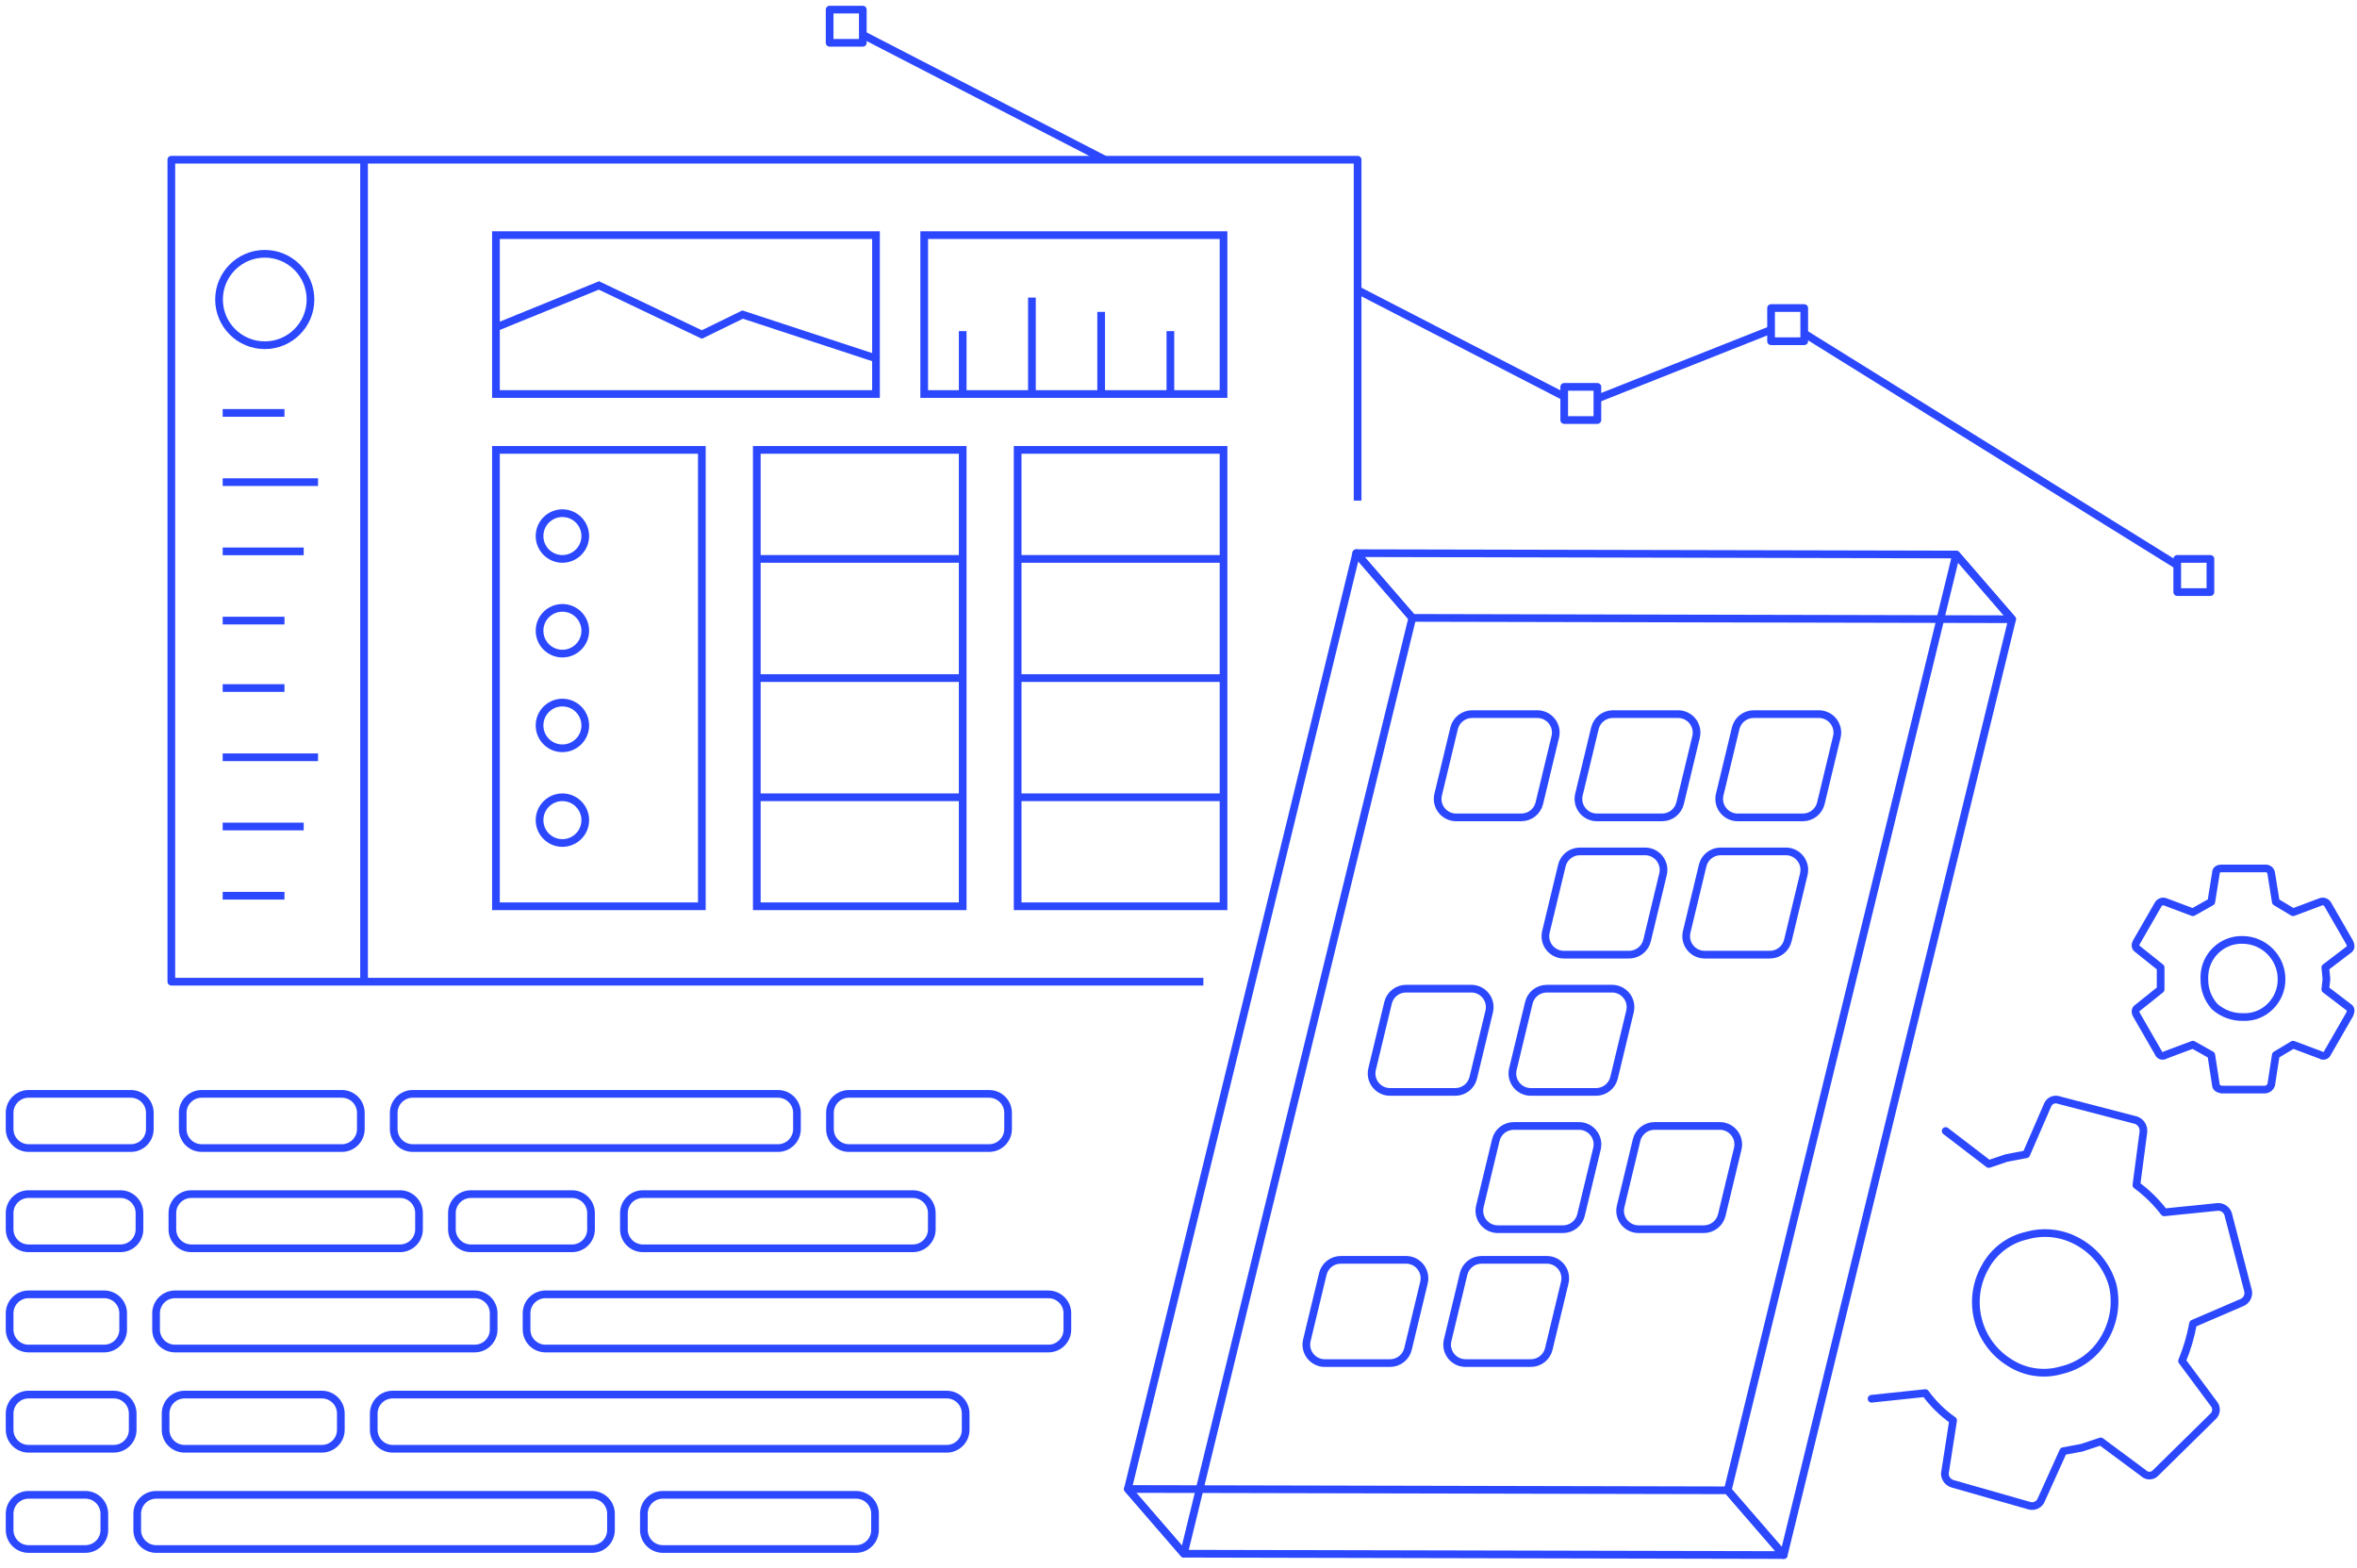 <svg xmlns="http://www.w3.org/2000/svg" width="245" height="163" fill="none" viewBox="0 0 245 163"><path stroke="#2C48FF" stroke-linecap="round" stroke-linejoin="round" stroke-width=".8" d="M233.207 105.708C234.234 105.743 235.23 105.353 235.96 104.63C236.739 103.879 237.172 102.839 237.157 101.757C237.148 99.514 235.331 97.697 233.087 97.688C230.94 97.651 229.17 99.362 229.133 101.51C229.132 101.592 229.133 101.675 229.137 101.757C229.116 102.818 229.501 103.846 230.214 104.63C231.038 105.358 232.108 105.743 233.207 105.708Z"/><path stroke="#2C48FF" stroke-linecap="round" stroke-linejoin="round" stroke-width=".8" d="M241.706 102.835L244.219 104.75C244.379 104.91 244.379 105.149 244.219 105.468L241.945 109.418C241.862 109.666 241.595 109.8 241.347 109.718C241.304 109.703 241.264 109.683 241.227 109.658L238.354 108.58L236.559 109.658L236.08 112.77C235.981 113.026 235.752 113.209 235.481 113.249H230.932C230.533 113.169 230.334 113.009 230.334 112.77L229.855 109.658L227.94 108.58L225.067 109.658C224.852 109.806 224.558 109.753 224.409 109.538C224.383 109.501 224.363 109.461 224.349 109.418L222.075 105.468C221.915 105.149 221.955 104.91 222.194 104.75L224.588 102.835V100.56L222.194 98.645C221.955 98.486 221.915 98.246 222.075 97.927L224.349 93.977C224.503 93.739 224.801 93.639 225.067 93.737L227.94 94.815L229.855 93.737L230.334 90.745C230.334 90.426 230.533 90.266 230.932 90.266H235.481C235.775 90.246 236.035 90.454 236.08 90.745L236.559 93.737L238.354 94.815L241.227 93.737C241.493 93.639 241.791 93.739 241.945 93.977L244.219 97.927C244.379 98.246 244.379 98.486 244.219 98.645L241.706 100.56L241.825 101.757L241.706 102.835Z"/><path stroke="#2C48FF" stroke-miterlimit="10" stroke-width=".8" d="M20.963 113.694H35.536C36.624 113.694 37.507 114.576 37.507 115.664V117.355C37.507 118.443 36.624 119.326 35.536 119.326H20.963C19.875 119.326 18.992 118.443 18.992 117.355V115.664C18.992 114.576 19.875 113.694 20.963 113.694Z"/><path stroke="#2C48FF" stroke-miterlimit="10" stroke-width=".8" d="M88.241 113.694H102.814C103.902 113.694 104.785 114.576 104.785 115.664V117.355C104.785 118.443 103.903 119.326 102.814 119.326H88.241C87.153 119.326 86.271 118.443 86.271 117.355V115.664C86.271 114.576 87.153 113.694 88.241 113.694Z"/><path stroke="#2C48FF" stroke-miterlimit="10" stroke-width=".8" d="M42.897 113.694H80.871C81.959 113.694 82.841 114.576 82.841 115.664V117.355C82.841 118.443 81.959 119.326 80.871 119.326H42.897C41.809 119.326 40.926 118.443 40.926 117.355V115.664C40.927 114.576 41.809 113.694 42.897 113.694Z"/><path stroke="#2C48FF" stroke-miterlimit="10" stroke-width=".8" d="M19.888 124.113H41.585C42.673 124.113 43.555 124.995 43.555 126.083V127.774C43.555 128.862 42.673 129.745 41.585 129.745H19.888C18.8 129.745 17.918 128.862 17.918 127.774V126.083C17.918 124.995 18.8 124.113 19.888 124.113Z"/><path stroke="#2C48FF" stroke-miterlimit="10" stroke-width=".8" d="M66.824 124.113H94.887C95.975 124.113 96.857 124.995 96.857 126.083V127.774C96.857 128.862 95.975 129.745 94.887 129.745H66.824C65.736 129.745 64.853 128.862 64.853 127.774V126.083C64.854 124.995 65.736 124.113 66.824 124.113Z"/><path stroke="#2C48FF" stroke-miterlimit="10" stroke-width=".8" d="M48.946 124.113H59.463C60.551 124.113 61.434 124.995 61.434 126.083V127.774C61.434 128.862 60.551 129.745 59.463 129.745H48.946C47.858 129.745 46.975 128.862 46.975 127.774V126.083C46.975 124.995 47.858 124.113 48.946 124.113Z"/><path stroke="#2C48FF" stroke-miterlimit="10" stroke-width=".8" d="M18.194 134.531H49.343C50.431 134.531 51.314 135.413 51.314 136.502V138.193C51.314 139.281 50.431 140.163 49.343 140.163H18.194C17.105 140.163 16.223 139.281 16.223 138.193V136.502C16.223 135.413 17.105 134.531 18.194 134.531Z"/><path stroke="#2C48FF" stroke-miterlimit="10" stroke-width=".8" d="M56.705 134.531H108.978C110.066 134.531 110.948 135.413 110.948 136.502V138.193C110.948 139.281 110.066 140.163 108.978 140.163H56.705C55.616 140.163 54.734 139.281 54.734 138.193V136.502C54.734 135.413 55.616 134.531 56.705 134.531Z"/><path stroke="#2C48FF" stroke-miterlimit="10" stroke-width=".8" d="M19.183 144.949H33.459C34.547 144.949 35.429 145.831 35.429 146.92V148.611C35.429 149.699 34.547 150.581 33.459 150.581H19.183C18.095 150.581 17.213 149.699 17.213 148.611V146.92C17.213 145.832 18.095 144.949 19.183 144.949Z"/><path stroke="#2C48FF" stroke-miterlimit="10" stroke-width=".8" d="M40.819 144.949H98.406C99.494 144.949 100.377 145.831 100.377 146.92V148.611C100.377 149.699 99.494 150.581 98.406 150.581H40.819C39.731 150.581 38.849 149.699 38.849 148.611V146.92C38.849 145.832 39.731 144.949 40.819 144.949Z"/><path stroke="#2C48FF" stroke-miterlimit="10" stroke-width=".8" d="M16.235 155.368H61.538C62.627 155.368 63.509 156.25 63.509 157.338V159.029C63.509 160.117 62.627 161 61.538 161H16.235C15.147 161 14.265 160.117 14.265 159.029V157.338C14.265 156.25 15.147 155.368 16.235 155.368Z"/><path stroke="#2C48FF" stroke-miterlimit="10" stroke-width=".8" d="M68.899 155.368H88.985C90.073 155.368 90.955 156.25 90.955 157.338V159.029C90.955 160.117 90.073 161 88.985 161H68.899C67.811 161 66.929 160.117 66.929 159.029V157.338C66.929 156.25 67.811 155.368 68.899 155.368Z"/><path stroke="#2C48FF" stroke-miterlimit="10" stroke-width=".8" d="M2.971 113.694H13.602C14.69 113.694 15.573 114.576 15.573 115.664V117.355C15.573 118.443 14.69 119.326 13.602 119.326H2.971C1.882 119.326 1 118.443 1 117.355V115.664C1 114.576 1.882 113.694 2.971 113.694Z"/><path stroke="#2C48FF" stroke-miterlimit="10" stroke-width=".8" d="M2.971 124.113H12.527C13.615 124.113 14.498 124.995 14.498 126.083V127.774C14.498 128.862 13.616 129.745 12.527 129.745H2.971C1.882 129.745 1 128.862 1 127.774V126.083C1 124.995 1.882 124.113 2.971 124.113Z"/><path stroke="#2C48FF" stroke-miterlimit="10" stroke-width=".8" d="M2.971 134.531H10.833C11.921 134.531 12.803 135.413 12.803 136.502V138.193C12.803 139.281 11.921 140.163 10.833 140.163H2.971C1.882 140.163 1 139.281 1 138.193V136.502C1 135.413 1.882 134.531 2.971 134.531Z"/><path stroke="#2C48FF" stroke-miterlimit="10" stroke-width=".8" d="M2.971 144.949H11.822C12.91 144.949 13.793 145.831 13.793 146.92V148.611C13.793 149.699 12.911 150.581 11.822 150.581H2.971C1.882 150.581 1 149.699 1 148.611V146.92C1 145.832 1.882 144.949 2.971 144.949Z"/><path stroke="#2C48FF" stroke-miterlimit="10" stroke-width=".8" d="M2.971 155.368H8.874C9.962 155.368 10.845 156.25 10.845 157.338V159.029C10.845 160.117 9.962 161 8.874 161H2.971C1.882 161 1 160.117 1 159.029V157.338C1 156.25 1.882 155.368 2.971 155.368Z"/><path stroke="#2C48FF" stroke-linejoin="round" stroke-width=".8" d="M203.332 57.634L209.155 64.362L185.411 161.627L179.588 154.9L203.332 57.634Z"/><path stroke="#2C48FF" stroke-linejoin="round" stroke-width=".8" d="M179.588 154.9L185.411 161.627L123.059 161.488L117.237 154.761L179.588 154.9Z"/><path stroke="#2C48FF" stroke-linejoin="round" stroke-width=".8" d="M117.237 154.761L140.981 57.495L146.804 64.222L123.059 161.488L117.237 154.761Z"/><path stroke="#2C48FF" stroke-linejoin="round" stroke-width=".8" d="M140.98 57.495L203.332 57.634L209.155 64.361L146.804 64.222L140.98 57.495Z"/><path stroke="#2C48FF" stroke-linejoin="round" stroke-width=".8" d="M158.14 84.956H151.357C150.297 84.956 149.437 84.097 149.437 83.036C149.437 82.885 149.455 82.734 149.491 82.587L151.149 75.695C151.357 74.832 152.128 74.225 153.015 74.225H159.798C160.858 74.225 161.718 75.084 161.718 76.144C161.718 76.295 161.7 76.446 161.664 76.593L160.006 83.485C159.798 84.348 159.027 84.956 158.14 84.956Z"/><path stroke="#2C48FF" stroke-linejoin="round" stroke-width=".8" d="M172.773 84.956H165.99C164.93 84.956 164.071 84.097 164.071 83.036C164.071 82.885 164.089 82.734 164.124 82.587L165.783 75.695C165.99 74.832 166.762 74.225 167.649 74.225H174.432C175.492 74.225 176.351 75.084 176.351 76.144C176.351 76.295 176.333 76.446 176.298 76.593L174.639 83.485C174.432 84.348 173.66 84.956 172.773 84.956Z"/><path stroke="#2C48FF" stroke-linejoin="round" stroke-width=".8" d="M187.406 84.956H180.623C179.563 84.956 178.704 84.097 178.704 83.036C178.704 82.885 178.722 82.734 178.757 82.587L180.416 75.695C180.623 74.832 181.395 74.225 182.282 74.225H189.065C190.125 74.225 190.984 75.084 190.984 76.144C190.984 76.295 190.967 76.446 190.931 76.593L189.272 83.485C189.065 84.348 188.293 84.956 187.406 84.956Z"/><path stroke="#2C48FF" stroke-linejoin="round" stroke-width=".8" d="M144.491 141.675H137.708C136.648 141.675 135.789 140.816 135.789 139.756C135.789 139.604 135.807 139.454 135.842 139.307L137.501 132.414C137.708 131.552 138.48 130.944 139.367 130.944H146.15C147.21 130.944 148.069 131.803 148.069 132.863C148.069 133.014 148.051 133.165 148.016 133.312L146.357 140.205C146.15 141.067 145.378 141.675 144.491 141.675Z"/><path stroke="#2C48FF" stroke-linejoin="round" stroke-width=".8" d="M159.124 141.675H152.341C151.281 141.675 150.422 140.816 150.422 139.756C150.422 139.604 150.44 139.454 150.475 139.307L152.134 132.414C152.341 131.552 153.113 130.944 154 130.944H160.783C161.843 130.944 162.702 131.803 162.702 132.863C162.702 133.014 162.685 133.165 162.649 133.312L160.991 140.205C160.783 141.067 160.011 141.675 159.124 141.675Z"/><path stroke="#2C48FF" stroke-linejoin="round" stroke-width=".8" d="M169.34 99.224H162.557C161.497 99.224 160.637 98.365 160.637 97.305C160.637 97.153 160.655 97.002 160.691 96.855L162.349 89.963C162.557 89.1 163.328 88.493 164.215 88.493H170.998C172.058 88.493 172.918 89.352 172.918 90.412C172.918 90.563 172.9 90.714 172.864 90.861L171.206 97.754C170.998 98.616 170.227 99.224 169.34 99.224Z"/><path stroke="#2C48FF" stroke-linejoin="round" stroke-width=".8" d="M151.273 113.491H144.49C143.43 113.491 142.571 112.632 142.571 111.572C142.571 111.42 142.588 111.27 142.624 111.123L144.282 104.23C144.49 103.368 145.262 102.76 146.149 102.76H152.931C153.992 102.76 154.851 103.619 154.851 104.679C154.851 104.83 154.833 104.981 154.798 105.128L153.139 112.021C152.931 112.883 152.16 113.491 151.273 113.491Z"/><path stroke="#2C48FF" stroke-linejoin="round" stroke-width=".8" d="M165.906 113.491H159.123C158.063 113.491 157.204 112.632 157.204 111.572C157.204 111.42 157.222 111.27 157.257 111.123L158.916 104.23C159.123 103.368 159.895 102.76 160.782 102.76H167.565C168.625 102.76 169.484 103.619 169.484 104.679C169.484 104.83 169.467 104.981 169.431 105.128L167.772 112.021C167.565 112.883 166.793 113.491 165.906 113.491Z"/><path stroke="#2C48FF" stroke-linejoin="round" stroke-width=".8" d="M162.473 127.759H155.69C154.63 127.759 153.771 126.9 153.771 125.84C153.771 125.688 153.789 125.538 153.824 125.391L155.483 118.498C155.69 117.636 156.462 117.028 157.349 117.028H164.132C165.192 117.028 166.051 117.887 166.051 118.947C166.051 119.098 166.033 119.249 165.998 119.396L164.339 126.289C164.132 127.151 163.36 127.759 162.473 127.759Z"/><path stroke="#2C48FF" stroke-linejoin="round" stroke-width=".8" d="M177.107 127.759H170.324C169.264 127.759 168.404 126.9 168.404 125.84C168.404 125.688 168.422 125.538 168.458 125.391L170.116 118.498C170.324 117.636 171.095 117.028 171.982 117.028H178.765C179.825 117.028 180.684 117.887 180.684 118.947C180.684 119.098 180.667 119.249 180.631 119.396L178.973 126.289C178.765 127.151 177.994 127.759 177.107 127.759Z"/><path stroke="#2C48FF" stroke-linejoin="round" stroke-width=".8" d="M183.973 99.224H177.19C176.13 99.224 175.271 98.365 175.271 97.305C175.271 97.153 175.289 97.002 175.324 96.855L176.983 89.963C177.19 89.1 177.962 88.493 178.849 88.493H185.632C186.692 88.493 187.551 89.352 187.551 90.412C187.551 90.563 187.533 90.714 187.498 90.861L185.839 97.754C185.632 98.616 184.86 99.224 183.973 99.224Z"/><path stroke="#2C48FF" stroke-linejoin="round" stroke-width=".8" d="M125.087 102.035H17.81V16.6H141.117V52.03"/><path stroke="#2C48FF" stroke-miterlimit="10" stroke-width=".8" d="M72.954 46.761H51.552V94.196H72.954V46.761Z"/><path stroke="#2C48FF" stroke-miterlimit="10" stroke-width=".8" d="M91.055 24.439H51.552V40.953H91.055V24.439Z"/><path stroke="#2C48FF" stroke-miterlimit="10" stroke-width=".8" d="M127.182 24.439H96.067V40.953H127.182V24.439Z"/><path stroke="#2C48FF" stroke-miterlimit="10" stroke-width=".8" d="M100.068 46.761H78.666V94.196H100.068V46.761Z"/><path stroke="#2C48FF" stroke-miterlimit="10" stroke-width=".8" d="M127.182 46.761H105.78V94.196H127.182V46.761Z"/><path stroke="#2C48FF" stroke-miterlimit="10" stroke-width=".8" d="M37.842 16.6V102.036"/><path stroke="#2C48FF" stroke-miterlimit="10" stroke-width=".8" d="M27.521 35.883C30.146 35.883 32.274 33.755 32.274 31.131C32.274 28.506 30.146 26.378 27.521 26.378C24.896 26.378 22.768 28.506 22.768 31.131C22.768 33.755 24.896 35.883 27.521 35.883Z"/><path stroke="#2C48FF" stroke-miterlimit="10" stroke-width=".8" d="M58.46 58.091C59.772 58.091 60.836 57.027 60.836 55.715C60.836 54.402 59.772 53.338 58.46 53.338C57.148 53.338 56.084 54.402 56.084 55.715C56.084 57.027 57.148 58.091 58.46 58.091Z"/><path stroke="#2C48FF" stroke-miterlimit="10" stroke-width=".8" d="M58.46 67.934C59.772 67.934 60.836 66.87 60.836 65.557C60.836 64.245 59.772 63.181 58.46 63.181C57.148 63.181 56.084 64.245 56.084 65.557C56.084 66.87 57.148 67.934 58.46 67.934Z"/><path stroke="#2C48FF" stroke-miterlimit="10" stroke-width=".8" d="M58.46 77.776C59.772 77.776 60.836 76.713 60.836 75.4C60.836 74.088 59.772 73.024 58.46 73.024C57.148 73.024 56.084 74.088 56.084 75.4C56.084 76.713 57.148 77.776 58.46 77.776Z"/><path stroke="#2C48FF" stroke-miterlimit="10" stroke-width=".8" d="M58.46 87.619C59.772 87.619 60.836 86.555 60.836 85.243C60.836 83.931 59.772 82.867 58.46 82.867C57.148 82.867 56.084 83.931 56.084 85.243C56.084 86.555 57.148 87.619 58.46 87.619Z"/><path stroke="#2C48FF" stroke-miterlimit="10" stroke-width=".8" d="M29.57 42.916H23.147"/><path stroke="#2C48FF" stroke-miterlimit="10" stroke-width=".8" d="M33.058 50.112H23.147"/><path stroke="#2C48FF" stroke-miterlimit="10" stroke-width=".8" d="M31.569 57.308H23.147"/><path stroke="#2C48FF" stroke-miterlimit="10" stroke-width=".8" d="M29.57 64.504H23.147"/><path stroke="#2C48FF" stroke-miterlimit="10" stroke-width=".8" d="M29.57 71.512L23.147 71.512"/><path stroke="#2C48FF" stroke-miterlimit="10" stroke-width=".8" d="M33.058 78.709H23.147"/><path stroke="#2C48FF" stroke-miterlimit="10" stroke-width=".8" d="M31.569 85.904H23.147"/><path stroke="#2C48FF" stroke-miterlimit="10" stroke-width=".8" d="M29.57 93.1H23.147"/><path stroke="#2C48FF" stroke-miterlimit="10" stroke-width=".8" d="M51.551 34.026L62.253 29.67L72.954 34.768L77.193 32.696L91.055 37.251"/><path stroke="#2C48FF" stroke-miterlimit="10" stroke-width=".8" d="M100.069 34.416V40.838"/><path stroke="#2C48FF" stroke-miterlimit="10" stroke-width=".8" d="M107.264 30.928V40.839"/><path stroke="#2C48FF" stroke-miterlimit="10" stroke-width=".8" d="M114.46 32.416L114.46 40.839"/><path stroke="#2C48FF" stroke-miterlimit="10" stroke-width=".8" d="M121.656 34.416V40.838"/><path stroke="#2C48FF" stroke-miterlimit="10" stroke-width=".8" d="M78.666 58.091H100.068"/><path stroke="#2C48FF" stroke-miterlimit="10" stroke-width=".8" d="M78.666 70.478H100.068"/><path stroke="#2C48FF" stroke-miterlimit="10" stroke-width=".8" d="M78.666 82.867H100.068"/><path stroke="#2C48FF" stroke-miterlimit="10" stroke-width=".8" d="M105.78 58.091H127.182"/><path stroke="#2C48FF" stroke-miterlimit="10" stroke-width=".8" d="M105.78 70.478H127.182"/><path stroke="#2C48FF" stroke-miterlimit="10" stroke-width=".8" d="M105.78 82.867H127.182"/><path stroke="#2C48FF" stroke-linecap="round" stroke-linejoin="round" stroke-width=".8" d="M219.602 133.569C219.069 131.708 217.835 130.125 216.16 129.153C214.506 128.163 212.516 127.9 210.662 128.428C208.818 128.842 207.243 130.036 206.346 131.7C204.376 135.169 205.52 139.576 208.928 141.649C210.521 142.667 212.477 142.944 214.291 142.41C216.168 141.969 217.779 140.772 218.742 139.102C219.733 137.438 220.041 135.455 219.602 133.569Z"/><path stroke="#2C48FF" stroke-linecap="round" stroke-linejoin="round" stroke-width=".8" d="M202.244 117.554L206.721 120.984L208.569 120.361L210.62 119.972L212.865 114.798C213.08 114.365 213.591 114.17 214.04 114.349L222.043 116.433C222.551 116.621 222.863 117.135 222.795 117.673L222.07 123.171C223.161 123.976 224.134 124.932 224.958 126.009L230.411 125.455C230.922 125.375 231.417 125.667 231.596 126.152L233.69 134.218C233.769 134.729 233.478 135.225 232.993 135.404L227.959 137.571C227.716 138.903 227.332 140.205 226.815 141.455L230.122 145.907C230.449 146.298 230.409 146.877 230.033 147.221L224.089 153.069C223.773 153.434 223.221 153.474 222.856 153.158C222.84 153.144 222.824 153.129 222.809 153.114L218.366 149.818L216.384 150.476L214.467 150.83L212.188 155.87C211.999 156.386 211.435 156.659 210.913 156.488L203.01 154.234C202.516 154.112 202.166 153.673 202.158 153.164L203.018 147.631C201.906 146.85 200.93 145.892 200.129 144.793L194.542 145.383"/><path stroke="#2C48FF" stroke-miterlimit="10" stroke-width=".8" d="M187.542 34.657L226.314 58.752"/><path stroke="#2C48FF" stroke-miterlimit="10" stroke-width=".8" d="M166.042 41.431L184.094 34.276"/><path stroke="#2C48FF" stroke-miterlimit="10" stroke-width=".8" d="M141.117 30.146L162.594 41.225"/><path stroke="#2C48FF" stroke-linecap="round" stroke-linejoin="round" stroke-width=".8" d="M187.542 32.018H184.094V35.467H187.542V32.018Z"/><path stroke="#2C48FF" stroke-linecap="round" stroke-linejoin="round" stroke-width=".8" d="M166.042 40.209H162.593V43.658H166.042V40.209Z"/><path stroke="#2C48FF" stroke-linecap="round" stroke-linejoin="round" stroke-width=".8" d="M229.763 58.091H226.314V61.54H229.763V58.091Z"/><path stroke="#2C48FF" stroke-miterlimit="10" stroke-width=".8" d="M89.686 3.614L114.858 16.6"/><path stroke="#2C48FF" stroke-linecap="round" stroke-linejoin="round" stroke-width=".8" d="M89.686 1H86.237V4.449H89.686V1Z"/></svg>